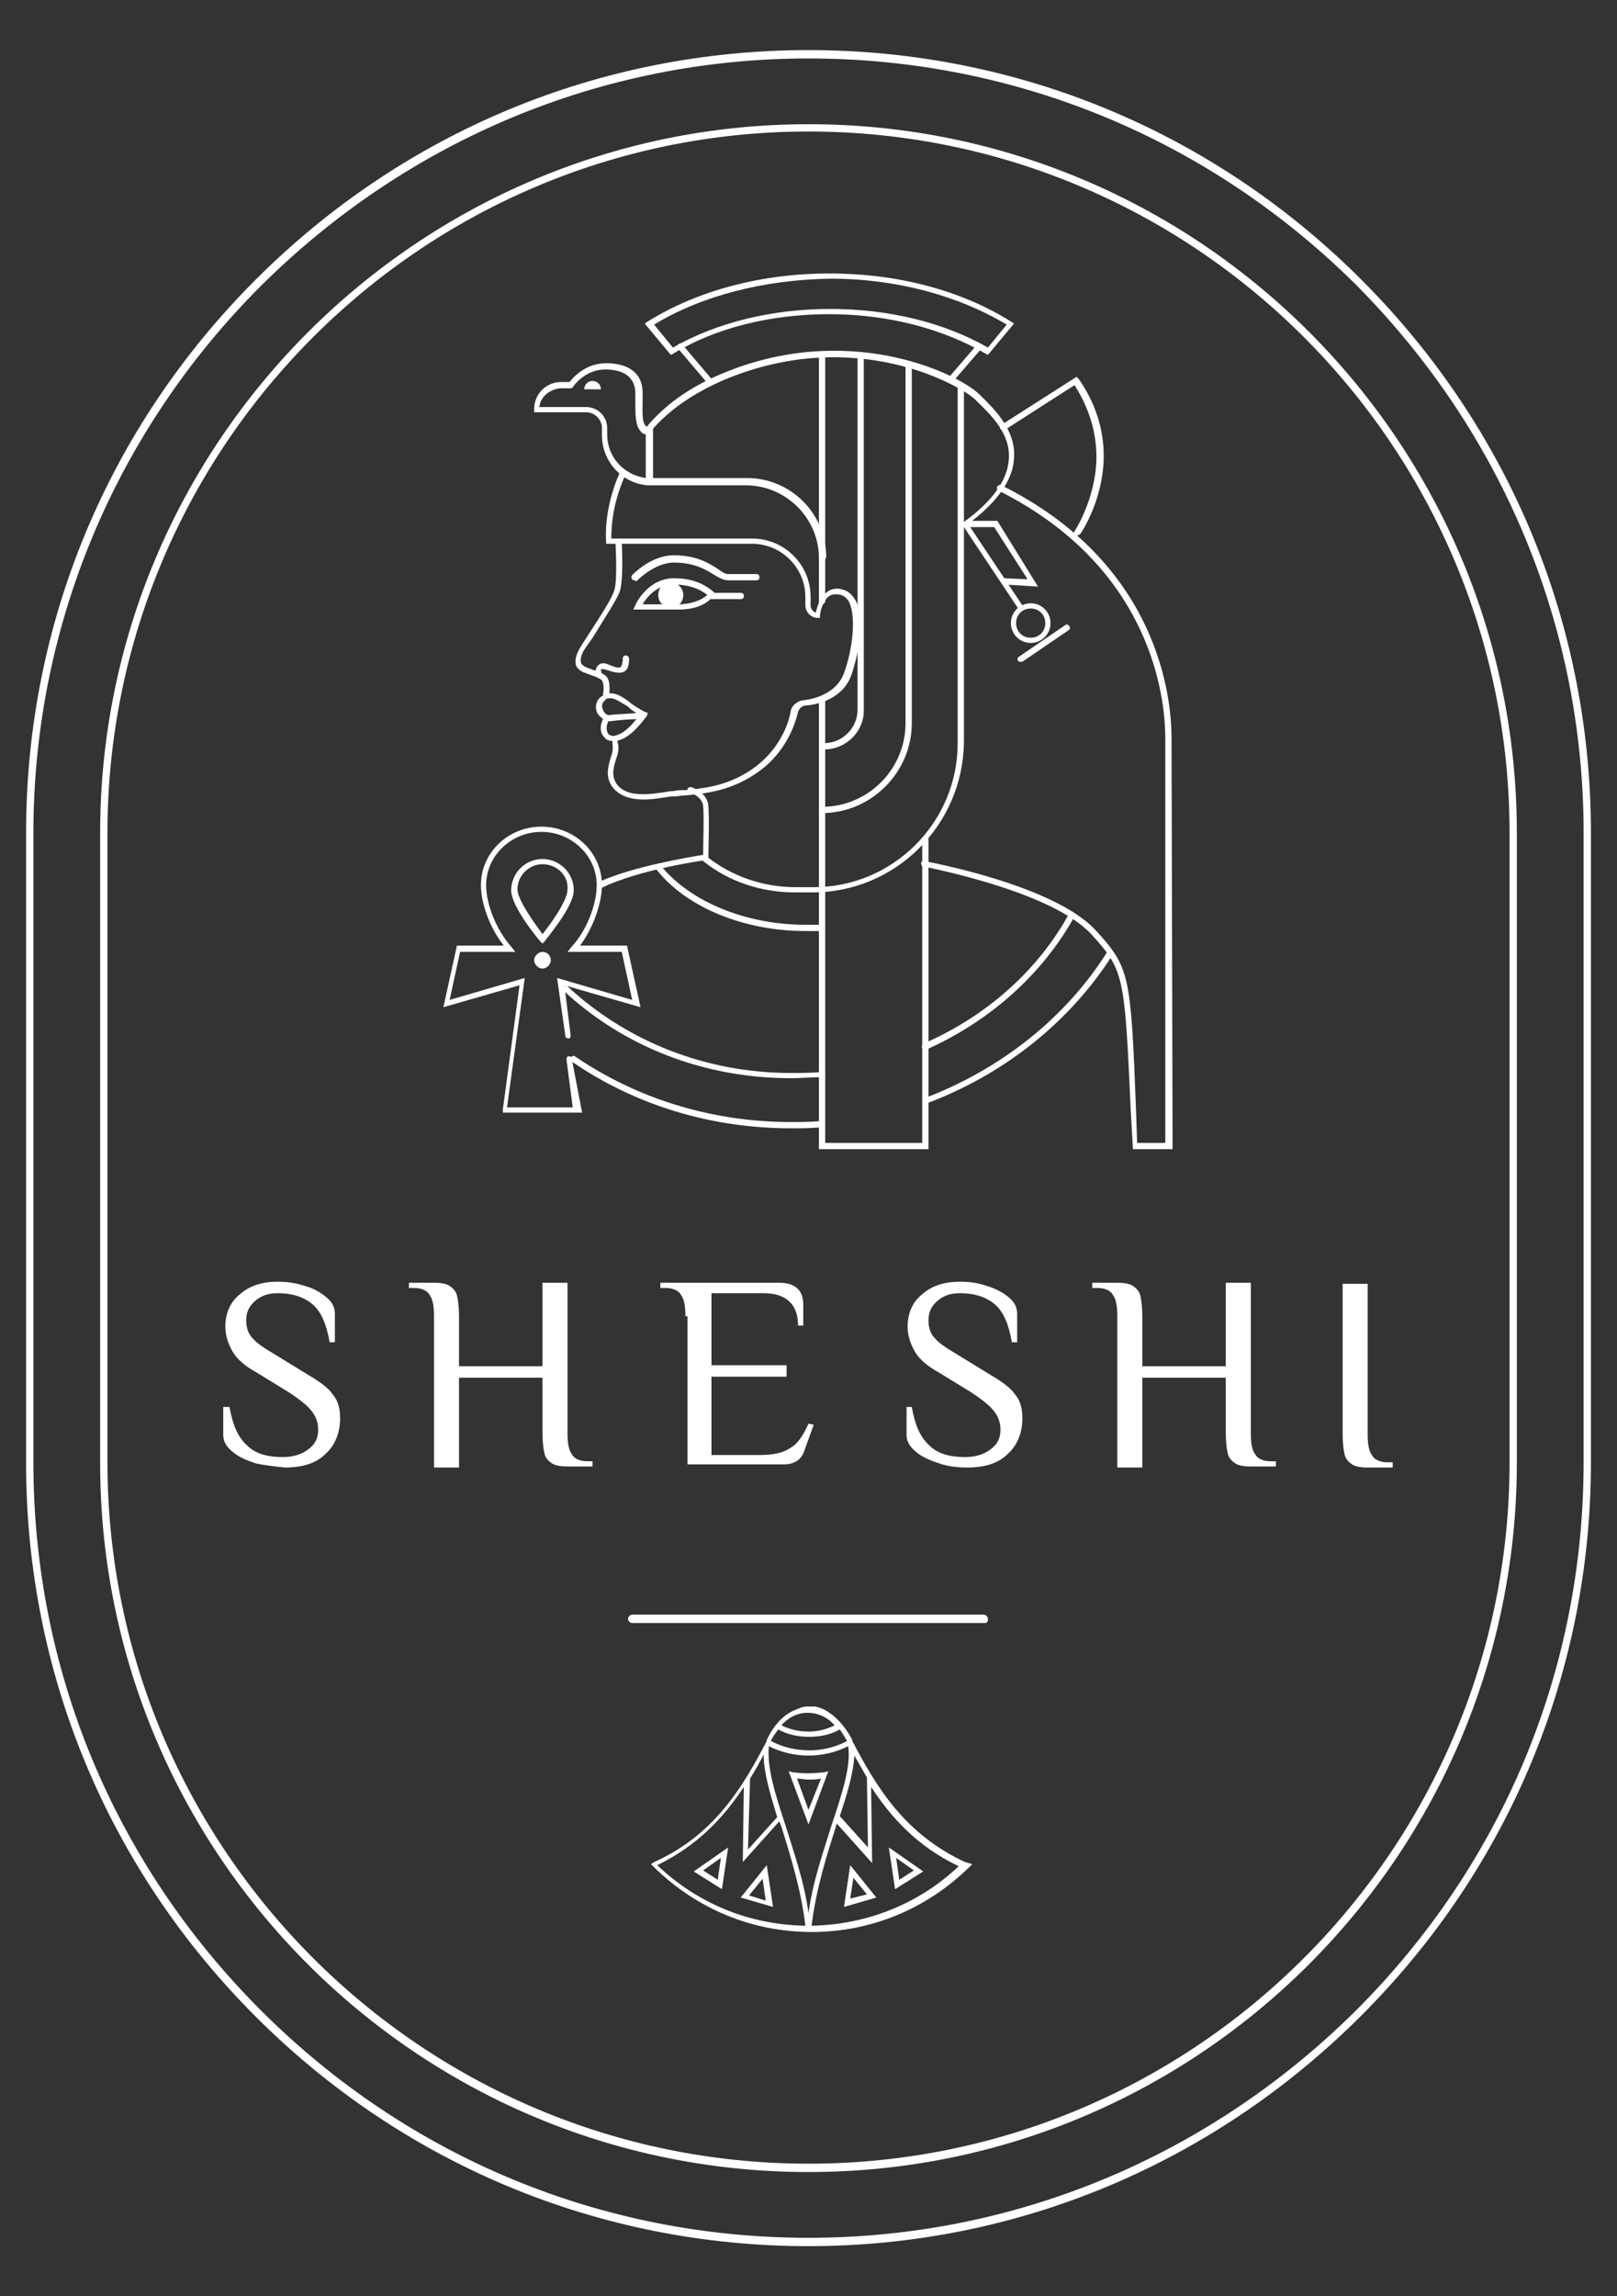 <?xml version="1.0" encoding="utf-8"?>
<!-- Generator: Adobe Illustrator 24.0.0, SVG Export Plug-In . SVG Version: 6.00 Build 0)  -->
<svg version="1.1" id="Layer_1" xmlns="http://www.w3.org/2000/svg" xmlns:xlink="http://www.w3.org/1999/xlink" x="0px" y="0px"
	 viewBox="0 0 155 220" style="enable-background:new 0 0 155 220;" xml:space="preserve">
<rect x="0" y="0" width="155" height="220" fill="#333333" stroke="none"/>
<style type="text/css">
	.st0{fill:#FFFFFF;}
</style>
<g>
	<path class="st0" d="M77.5,215.2c-20,0-38.8-7.8-53-22s-22-33-22-53V79.8c0-20,7.8-38.8,22-53s33-22,53-22s38.8,7.8,53,22
		s22,33,22,53v60.3c0,20-7.8,38.8-22,53S97.5,215.2,77.5,215.2 M77.5,5.6c-19.8,0-38.4,7.8-52.5,21.8C11,41.4,3.2,60.1,3.2,79.8
		v60.3c0,19.8,7.7,38.4,21.8,52.5s32.7,21.8,52.5,21.8s38.4-7.8,52.5-21.8c14.1-14.1,21.8-32.7,21.8-52.5V79.8
		c0-19.8-7.8-38.4-21.8-52.5C115.9,13.3,97.3,5.6,77.5,5.6"/>
	<path class="st0" d="M77.5,208.1c-37.5,0-67.9-30.5-67.9-67.9V79.8c0-37.4,30.5-67.9,67.9-67.9c37.5,0,67.9,30.5,67.9,67.9v60.3
		C145.4,177.6,115,208.1,77.5,208.1 M77.5,12.6c-37.1,0-67.2,30.2-67.2,67.2v60.3c0,37.1,30.2,67.2,67.2,67.2
		c37.1,0,67.2-30.2,67.2-67.2V79.8C144.7,42.8,114.6,12.6,77.5,12.6"/>
	<path class="st0" d="M85.8,181l2.7-1.7l-3.3-2.3L85.8,181z M87.6,179.2l-1.4,0.9l-0.3-2.1L87.6,179.2z"/>
	<path class="st0" d="M77.4,169.9c-0.6,0-1.4-0.1-1.4-0.1l-0.4-0.1l1.9,5.1l1.9-5.1l-0.4,0.1C78.9,169.8,78.1,169.9,77.4,169.9
		 M77.5,173.4l-1.1-3c0.3,0,0.7,0.1,1.1,0.1s0.8,0,1.2-0.1L77.5,173.4z"/>
	<path class="st0" d="M92.5,178.4c-5.8-2.7-8.5-7.2-10.8-11.6l0,0c0,0,0,0,0-0.1c-0.8-1.5-1.8-2.5-2.9-3c0,0-0.5-0.2-0.7-0.2H78
		h-0.1h-0.1h-0.1h-0.1h-0.1h-0.1c0,0,0,0-0.1,0c-0.2,0-0.5,0.1-0.5,0.1c-0.3,0.1-0.5,0.2-0.5,0.2c-1.1,0.4-2.1,1.4-2.8,2.9v0.1
		c-2.3,4.4-5,9-10.8,11.6l-0.3,0.2l0.3,0.3c4.1,4,9.4,6.2,15.1,6.2c5.7,0,11-2.2,15.1-6.2l0.3-0.3L92.5,178.4z M81.9,168.2
		c0.4,0.7,0.8,1.4,1.2,2.1l0.1,6.7l-2.7-3C81.2,171.9,81.8,169.9,81.9,168.2 M77.4,164.1c1.1,0,2,0.5,2.6,1.2
		c-0.8,0.4-1.6,0.6-2.5,0.6s-1.8-0.2-2.6-0.6C75.5,164.6,76.4,164.1,77.4,164.1 M74.6,165.7c0.9,0.5,1.9,0.7,3,0.7
		c1,0,2-0.2,2.9-0.7c0.3,0.4,0.5,0.8,0.7,1.1c-1.1,0.6-2.4,0.9-3.6,0.9c-1.3,0-2.6-0.3-3.7-0.9C74,166.5,74.3,166.1,74.6,165.7
		 M71.9,170.4c0.5-0.8,0.9-1.5,1.3-2.3c0,1.7,0.6,3.7,1.3,6l-2.8,3.1L71.9,170.4z M63,178.7c3.9-1.9,6.4-4.6,8.3-7.5l-0.1,7.2
		l3.5-3.9c0.1,0.2,0.1,0.3,0.2,0.5c0.9,2.9,1.9,6.1,2.3,9.5C71.8,184.4,66.9,182.4,63,178.7 M77.5,183.3c-0.4-3-1.4-5.8-2.2-8.4
		c-1-3-1.8-5.6-1.6-7.6c1.2,0.6,2.5,0.9,3.8,0.9s2.6-0.3,3.8-0.9c0.3,1.9-0.6,4.6-1.6,7.6C78.9,177.5,77.9,180.3,77.5,183.3
		 M77.8,184.5c0.4-3.4,1.4-6.6,2.3-9.4c0-0.1,0.1-0.3,0.1-0.4l3.4,3.8l-0.1-7.3c1.9,2.9,4.4,5.7,8.4,7.6
		C88.1,182.4,83.1,184.4,77.8,184.5"/>
	<path class="st0" d="M71,181.8l3.1,0.9l-0.6-4L71,181.8z M71.8,181.6l1.3-1.6l0.3,2.1L71.8,181.6z"/>
	<path class="st0" d="M69.2,181l0.6-4l-3.3,2.3L69.2,181z M68.8,180.1l-1.4-0.9l1.7-1.2L68.8,180.1z"/>
	<path class="st0" d="M80.9,182.7l3.1-0.9l-2.5-3.1L80.9,182.7z M81.8,179.9l1.3,1.6l-1.6,0.4L81.8,179.9z"/>
	<path class="st0" d="M94.4,155.5H60.6c-0.2,0-0.4-0.2-0.4-0.4s0.2-0.4,0.4-0.4h33.7c0.2,0,0.4,0.2,0.4,0.4
		C94.7,155.4,94.6,155.5,94.4,155.5"/>
	<path class="st0" d="M75.8,103.3c-8.3,0-16-3-21.8-8.4c-0.1-0.1-0.1-0.3,0-0.4s0.3-0.1,0.4,0c5.7,5.3,13.3,8.3,21.4,8.3
		c1,0,2,0,3-0.1c0.1,0,0.3,0.1,0.3,0.2c0,0.2-0.1,0.3-0.2,0.3C77.8,103.2,76.8,103.3,75.8,103.3"/>
	<path class="st0" d="M88.7,100.6c-0.1,0-0.2-0.1-0.3-0.2c-0.1-0.1,0-0.3,0.1-0.4c6-2.6,11-7,14-12.5c0.1-0.1,0.2-0.2,0.4-0.1
		c0.1,0.1,0.2,0.2,0.1,0.4C99.9,93.4,94.8,97.9,88.7,100.6C88.7,100.6,88.7,100.6,88.7,100.6"/>
	<path class="st0" d="M75.8,108.1c-7.6,0-14.9-2.2-21-6.4c-0.1-0.1-0.2-0.3-0.1-0.4c0.1-0.1,0.3-0.2,0.4-0.1
		c6,4.1,13.2,6.3,20.7,6.3c1,0,1.9,0,2.9-0.1c0.2,0,0.3,0.1,0.3,0.3c0,0.2-0.1,0.3-0.3,0.3C77.8,108.1,76.8,108.1,75.8,108.1"/>
	<path class="st0" d="M88.6,105.8l-0.2-0.5c7.5-2.8,13.8-7.8,17.8-14.2l0.5,0.3C102.6,97.9,96.2,103,88.6,105.8"/>
	<path class="st0" d="M77.2,89.2c-5.8,0-11.3-2.2-14.2-5.8c-0.1-0.1-0.1-0.3,0-0.4s0.3-0.1,0.4,0c2.8,3.4,8.1,5.6,13.8,5.6
		c0.5,0,0.9,0,1.3,0l0,0c0.1,0,0.3,0.1,0.3,0.3c0,0.2-0.1,0.3-0.3,0.3C78.1,89.2,77.7,89.2,77.2,89.2"/>
	<path class="st0" d="M77.9,85.5h-1.7c-3.2,0-6.3-1-8.8-3c-0.1-0.1-0.1-0.3,0-0.4s0.3-0.1,0.4,0c2.4,1.9,5.4,2.9,8.5,2.9H78
		c7.6,0,13.8-6.2,13.8-13.8V37c0-0.2,0.1-0.3,0.3-0.3c0.2,0,0.3,0.1,0.3,0.3v34.1C92.3,79.1,85.8,85.5,77.9,85.5"/>
	<path class="st0" d="M78.8,77.9c-0.2,0-0.3-0.1-0.3-0.3c0-0.2,0.1-0.3,0.3-0.3c4.4,0,8-3.6,8-8V35.2c0-0.2,0.1-0.3,0.3-0.3
		c0.2,0,0.3,0.1,0.3,0.3v34.1C87.4,74,83.5,77.9,78.8,77.9"/>
	<path class="st0" d="M79,71.8c-0.2,0-0.3-0.1-0.3-0.3c0-0.2,0.1-0.3,0.3-0.3c1.7,0,3.2-1.4,3.2-3.2V34.2c0-0.2,0.1-0.3,0.3-0.3
		s0.3,0.1,0.3,0.3v33.9C82.8,70.1,81.1,71.8,79,71.8"/>
	<path class="st0" d="M88.9,110.1H78.5v-43c0-0.2,0.1-0.3,0.3-0.3s0.3,0.1,0.3,0.3v42.4h9.3v-29c0-0.2,0.1-0.3,0.3-0.3
		c0.2,0,0.3,0.1,0.3,0.3v29.6H88.9z"/>
	<path class="st0" d="M78.8,57.9c-0.2,0-0.3-0.1-0.3-0.3V34.1c0-0.2,0.1-0.3,0.3-0.3c0.2,0,0.3,0.1,0.3,0.3v23.5
		C79.1,57.8,78.9,57.9,78.8,57.9"/>
	<path class="st0" d="M55.8,106.6h-7.6v-0.3l1.6-11.9l-7.3,2.1l1.3-5.9h4.5c-1.3-1.6-2.2-4-2.2-5.8c0-3.1,2.6-5.6,5.8-5.6
		s5.8,2.5,5.8,5.6c0,1.8-0.9,4.2-2.1,5.8h4.5l1.3,5.9l-7.3-2.1l0.6,4.8c0,0.2-0.1,0.3-0.2,0.3c-0.1,0-0.3-0.1-0.3-0.2l-0.8-5.6
		l7.2,2.1l-1-4.6h-5.2l0.4-0.5c1.4-1.5,2.4-4,2.4-5.9c0-2.8-2.4-5.1-5.3-5.1c-2.9,0-5.3,2.3-5.3,5.1c0,1.9,1,4.3,2.4,5.9l0.4,0.5
		h-5.3l-1,4.6l7.2-2.1l-1.7,12.4h6.3l-0.6-4.6c0-0.2,0.1-0.3,0.2-0.3c0.2,0,0.3,0.1,0.3,0.2L55.8,106.6z"/>
	<path class="st0" d="M52,90.4l-0.2-0.2c-0.1-0.1-2.8-3.3-2.8-4.9s1.3-3,3-3c1.6,0,3,1.3,3,3c0,1.6-2.7,4.7-2.8,4.9L52,90.4z
		 M52,82.8c-1.3,0-2.4,1.1-2.4,2.4c0,1,1.6,3.2,2.4,4.3c0.8-1,2.4-3.2,2.4-4.3C54.5,83.9,53.4,82.8,52,82.8"/>
	<path class="st0" d="M52.8,92c0,0.4-0.4,0.8-0.8,0.8c-0.4,0-0.8-0.4-0.8-0.8s0.4-0.8,0.8-0.8C52.5,91.2,52.8,91.6,52.8,92"/>
	<path class="st0" d="M61.7,76.6c-1.2,0-2.3-0.3-3-1.2c-0.7-1-0.4-1.9-0.2-2.7c0.2-0.5,0.3-1,0.2-1.5c0-0.1,0-0.3,0.2-0.3
		c0.1-0.1,0.3,0,0.3,0.2c0.2,0.7,0,1.2-0.2,1.8c-0.2,0.7-0.4,1.4,0.1,2.2c1,1.4,3.3,1,5.2,0.7h0.2c0.4-0.1,0.8-0.1,1.2-0.1
		c1.9-0.2,4.3-0.4,6.8-2.3c2.2-1.7,3.1-4,3.3-5.3c0.1-0.5,0.6-0.9,1.1-1c1.2-0.1,3.3-0.7,4-2.6c0.8-2.2,1.2-5.3,0.5-6.8
		c-0.2-0.4-0.5-0.6-0.8-0.7c-0.4-0.1-0.8-0.1-1.1,0.1c-0.6,0.4-0.9,1.5-0.9,1.9v0.2h-0.2c-0.7,0-1.2-0.6-1.2-1.2v-0.8
		c0-2.8-2.3-5.1-5.1-5.1h-14v-0.2c0-0.1-0.3-3,1.3-6.6c0.1-0.1,0.2-0.2,0.4-0.1c0.1,0.1,0.2,0.2,0.1,0.4c-1.3,2.9-1.3,5.3-1.3,6
		h13.5c3.1,0,5.6,2.5,5.6,5.6V58c0,0.3,0.2,0.6,0.5,0.7c0.1-0.5,0.4-1.5,1.1-2c0.4-0.3,1-0.4,1.5-0.2c0.5,0.1,0.9,0.5,1.2,1
		c0.9,1.6,0.4,4.9-0.4,7.2c-0.8,2.2-3.1,2.8-4.4,2.9c-0.3,0-0.6,0.3-0.7,0.6c-0.3,1.3-1.2,3.8-3.6,5.6c-2.7,2-5.2,2.2-7.1,2.4
		c-0.4,0-0.8,0.1-1.2,0.1h-0.2C63.6,76.4,62.7,76.6,61.7,76.6"/>
	<path class="st0" d="M97.8,58.4c-0.1,0-0.2,0-0.2-0.1l-5.4-8.1l0.2-0.2c2.8-2,4.2-4.1,4.3-6c0.2-2.5-1.8-4.3-3-5.5l-0.2-0.2
		C92.2,37,82,31.1,69.4,36.4c-3,1.3-5.3,2.9-7.1,5c-0.1,0.1-0.3,0.1-0.4,0c-0.1-0.1-0.1-0.3,0-0.4c1.8-2.2,4.2-3.9,7.3-5.2
		c11.9-5,22.4-0.2,24.7,2l0.2,0.2c1.2,1.2,3.3,3.2,3.1,5.9c-0.1,2.1-1.6,4.2-4.4,6.3L98,58C98.1,58.1,98.1,58.3,97.8,58.4L97.8,58.4
		"/>
	<path class="st0" d="M99.5,56.2L96.3,56c-0.2,0-0.3-0.1-0.3-0.3s0.1-0.2,0.3-0.3l2.2,0.1l-3.2-5h-2.4c-0.2,0-0.3-0.1-0.3-0.3
		s0.1-0.3,0.3-0.3h2.7L99.5,56.2z"/>
	<path class="st0" d="M98.8,61.6c-1.1,0-1.9-0.9-1.9-1.9c0-1.1,0.9-1.9,1.9-1.9c1.1,0,1.9,0.9,1.9,1.9
		C100.7,60.7,99.9,61.6,98.8,61.6 M98.8,58.3c-0.8,0-1.4,0.6-1.4,1.4c0,0.8,0.6,1.4,1.4,1.4s1.4-0.6,1.4-1.4
		C100.2,58.9,99.6,58.3,98.8,58.3"/>
	<path class="st0" d="M97.8,63.4c-0.1,0-0.2,0-0.2-0.1c-0.1-0.1-0.1-0.3,0.1-0.4l4.4-3c0.1-0.1,0.3-0.1,0.4,0.1
		c0.1,0.1,0.1,0.3-0.1,0.4l-4.4,3C98,63.4,97.9,63.4,97.8,63.4"/>
	<path class="st0" d="M58.8,71c-0.4,0-0.7-0.1-0.9-0.4c-0.4-0.4-0.4-1.1-0.1-1.7c-0.2-0.2-0.5-0.4-0.6-0.7c-0.2-0.6,0-1.2,0.5-1.5
		c1-0.7,2,0.1,2.7,0.6l0.1,0.1c0.7,0.5,1.3,0.8,1.3,0.8l0.3,0.1L62,68.6c-0.1,0.1-1.3,1.9-2.6,2.3C59.2,71,59,71,58.8,71 M58.3,69.1
		c-0.2,0.5-0.2,0.9,0,1.2c0.2,0.2,0.5,0.3,0.9,0.1c0.7-0.2,1.4-1,1.8-1.5c-0.5,0-1.8,0.1-2.5,0.2C58.5,69.1,58.4,69.1,58.3,69.1
		 M58.5,66.9c-0.2,0-0.4,0-0.5,0.2c-0.4,0.3-0.3,0.7-0.2,0.9c0.1,0.3,0.4,0.6,0.7,0.5c0.7-0.1,2-0.1,2.5-0.2
		c-0.2-0.1-0.5-0.3-0.7-0.5l-0.1-0.1C59.5,67.3,59,66.9,58.5,66.9"/>
	<path class="st0" d="M58.1,66.8L58.1,66.8c-0.2,0-0.3-0.2-0.3-0.3c0.1-0.4,0.1-1.2-0.2-1.4c-0.3-0.2-0.6-0.3-0.9-0.4
		c-0.3-0.1-0.5-0.2-0.8-0.3c-0.4-0.2-0.6-0.4-0.7-0.7c-0.1-0.5,0-1,0.5-1.8c0.2-0.3,0.5-0.8,0.9-1.4c0.9-1.4,2.1-3.2,2.3-4
		c0.3-1,0.1-4.4,0.1-4.5c0-0.2,0.1-0.3,0.3-0.3l0,0c0.1,0,0.3,0.1,0.3,0.3c0,0.1,0.2,3.5-0.2,4.7c-0.3,0.8-1.5,2.6-2.4,4.1
		c-0.3,0.5-0.7,1-0.9,1.3c-0.4,0.6-0.5,1.1-0.4,1.4c0,0.1,0.1,0.2,0.4,0.4c0.3,0.1,0.5,0.2,0.8,0.3c0.4,0.1,0.7,0.2,1.1,0.5
		c0.6,0.4,0.4,1.7,0.4,1.9C58.4,66.7,58.3,66.8,58.1,66.8"/>
	<path class="st0" d="M57.4,64.6c-0.2,0-0.3-0.1-0.3-0.3c0,0,0-0.4,0.3-0.6c0.2-0.2,0.6-0.2,1,0c0.3,0.1,0.9,0.4,1.1,0.2
		c0.1-0.1,0.2-0.4,0.2-0.8c0-0.2,0.1-0.3,0.3-0.3l0,0c0.1,0,0.3,0.1,0.3,0.3c0,0.6-0.1,1-0.4,1.2c-0.4,0.3-1.1,0.1-1.7-0.1
		c-0.3-0.1-0.4-0.1-0.5-0.1s-0.1,0.1-0.1,0.1C57.7,64.5,57.6,64.6,57.4,64.6"/>
	<path class="st0" d="M57.6,85.1c-0.1,0-0.2-0.1-0.3-0.2s0-0.3,0.1-0.4c3.3-1.5,8.8-2.4,10-2.6c0-0.9,0.1-3.8,0-4.7
		c-0.1-0.9-1.3-1.3-1.3-1.3c-0.1,0-0.2-0.2-0.2-0.3c0-0.1,0.2-0.2,0.3-0.2c0.1,0,1.6,0.5,1.7,1.8c0.1,1.1,0,4.8,0,5v0.2h-0.2
		C67.6,82.4,61.2,83.3,57.6,85.1C57.7,85.1,57.6,85.1,57.6,85.1 M67.7,82.2L67.7,82.2L67.7,82.2z"/>
	<path class="st0" d="M112.4,110.1h-3.8l-0.2-3.5c-0.6-13.1-0.6-13.6-3.8-17.1c-3.9-4.2-15.9-6.4-16.1-6.5c-0.2,0-0.2-0.2-0.2-0.3
		c0-0.2,0.2-0.3,0.3-0.2c0.5,0.1,12.4,2.3,16.4,6.6c3.3,3.6,3.4,4.2,3.9,17.4l0.1,3h2.7V70.7c0-3.7-1.2-16.3-16-23.7
		c-0.1-0.1-0.2-0.2-0.1-0.4c0.1-0.1,0.2-0.2,0.4-0.1c15.1,7.5,16.3,20.4,16.3,24.2L112.4,110.1L112.4,110.1z"/>
	<path class="st0" d="M60.8,55.6c-0.1,0-0.1,0-0.2-0.1c-0.1-0.1-0.1-0.3,0-0.4c0.1-0.1,1.8-1.9,4-1.9c2.2,0,3.4,0.8,4.2,1.3
		c0.4,0.3,0.7,0.5,1,0.5h2.7c0.2,0,0.3,0.1,0.3,0.3s-0.1,0.3-0.3,0.3h-2.7c-0.4,0-0.8-0.2-1.3-0.5c-0.8-0.5-1.9-1.2-3.9-1.2
		c-1.9,0-3.6,1.8-3.6,1.8C60.9,55.6,60.8,55.6,60.8,55.6"/>
	<path class="st0" d="M65.1,58.4h-4.4l0.2-0.4c0-0.1,1.2-2.6,3.7-2.6c1.1,0,2.6,0.2,3.9,1.4H71c0.2,0,0.3,0.1,0.3,0.3
		s-0.1,0.3-0.3,0.3h-2.9C67.1,58.4,65.4,58.4,65.1,58.4 M61.6,57.9H65c0.2,0,1.8,0,2.8-0.9c-0.9-0.7-2-1-3.2-1
		C63,56,62,57.2,61.6,57.9"/>
	<path class="st0" d="M65.5,57c0,0.7-0.5,1.2-1.2,1.2c-0.7,0-1.2-0.5-1.2-1.2s0.5-1.2,1.2-1.2C65,55.8,65.5,56.4,65.5,57"/>
	<path class="st0" d="M78.8,53.8c-0.2,0-0.3-0.1-0.3-0.3c0-3.9-3.2-7-7-7h-9c-0.1,0-0.2,0-0.3,0h-0.1c-2.5-0.2-4.4-2.3-4.4-4.8V41
		c0-0.8-0.7-1.5-1.5-1.5h-5v-0.3c0-1.4,1.1-2.6,2.6-2.6h0.8c0.3-0.4,1.5-1.8,3.5-1.8c2.2,0,3.5,1,3.5,2.8c0,0.3,0,0.5,0,0.8
		c0,0.9-0.1,2,0.3,2.4c0.1,0.1,0.2,0.2,0.4,0.2h0.3v4.8l0,0h9c4.2,0,7.6,3.4,7.6,7.6C79.1,53.6,78.9,53.8,78.8,53.8 M51.7,39h4.5
		c1.1,0,2,0.9,2,2v0.6c0,2.2,1.6,3.9,3.7,4.2v-4.2c-0.2,0-0.4-0.1-0.5-0.3c-0.5-0.5-0.5-1.6-0.5-2.8c0-0.3,0-0.5,0-0.8
		c0-1.9-1.6-2.3-2.9-2.3c-2,0-3.1,1.7-3.1,1.7l-0.1,0.1h-1.1C52.7,37.3,51.8,38,51.7,39"/>
	<path class="st0" d="M56,37.3c0-0.4,0.3-0.8,0.8-0.8c0.4,0,0.8,0.3,0.8,0.8H56z"/>
	<path class="st0" d="M64.3,34l-2.5-3l0.3-0.2c4.8-3,11-4.6,17.4-4.6c6.5,0,12.6,1.6,17.4,4.6l0.3,0.2l-2.5,3l-0.2-0.1
		c-4.1-2.4-9.4-3.8-15-3.8s-10.9,1.3-15,3.8L64.3,34z M62.7,31.1l1.8,2.2c4.2-2.4,9.5-3.7,15.1-3.7s10.9,1.3,15.1,3.7l1.8-2.2
		c-4.7-2.8-10.6-4.4-16.9-4.4C73.3,26.8,67.3,28.3,62.7,31.1"/>
	<path class="st0" d="M68,36.8c-0.1,0-0.2,0-0.2-0.1L65,33.4c-0.1-0.1-0.1-0.3,0-0.4c0.1-0.1,0.3-0.1,0.4,0l2.8,3.3
		c0.1,0.1,0.1,0.3,0,0.4C68.2,36.8,68.1,36.8,68,36.8"/>
	<path class="st0" d="M91.2,36.6c-0.1,0-0.1,0-0.2-0.1s-0.1-0.3,0-0.4l2.5-2.9c0.1-0.1,0.3-0.1,0.4,0s0.1,0.3,0,0.4l-2.5,2.9
		C91.3,36.5,91.2,36.6,91.2,36.6"/>
	<path class="st0" d="M103.2,51.3L103.2,51.3c-0.2-0.1-0.3-0.3-0.2-0.4c1.3-2.1,2.1-4.8,2.1-7.1c0-2.4-0.7-4.7-2.1-6.9l-6.7,4.3
		c-0.1,0.1-0.3,0-0.4-0.1s0-0.3,0.1-0.4l7.2-4.6l0.2,0.2c1.6,2.3,2.4,4.8,2.4,7.4c0,2.4-0.8,5.2-2.2,7.4
		C103.4,51.3,103.3,51.3,103.2,51.3"/>
	<path class="st0" d="M24.5,140.2c-0.9-0.3-1.6-0.6-2.2-1.1s-0.9-1-0.9-1.6v-2.7H22c0.3,1.7,0.8,2.9,1.7,3.7c0.8,0.8,2,1.1,3.4,1.1
		c0.9,0,1.7-0.2,2.4-0.7c0.7-0.5,1-1.1,1-1.9c0-0.7-0.2-1.3-0.7-1.9c-0.4-0.5-1.2-1.1-2.1-1.7l-3.1-1.9c-1.1-0.6-1.9-1.3-2.3-2
		s-0.7-1.5-0.7-2.4c0-1.3,0.5-2.4,1.4-3.1c0.9-0.8,2.1-1.2,3.6-1.2c0.9,0,1.7,0.1,2.6,0.4c0.8,0.2,1.5,0.6,2.1,1.1s0.8,1,0.8,1.6
		v2.7h-0.5c-0.3-1.7-0.8-2.9-1.6-3.6c-0.8-0.7-1.9-1.1-3.4-1.1c-0.8,0-1.5,0.2-2.1,0.7s-0.9,1.1-0.9,1.9c0,0.7,0.2,1.3,0.6,1.7
		c0.4,0.5,1.2,1,2.2,1.6l3.1,1.9c1.2,0.7,2,1.3,2.4,1.9c0.5,0.6,0.7,1.3,0.7,2.3c0,1.4-0.5,2.6-1.4,3.4c-0.9,0.9-2.2,1.3-3.9,1.3
		C26.4,140.5,25.4,140.4,24.5,140.2"/>
	<path class="st0" d="M41.6,126.1c0-0.9-0.1-1.6-0.4-2c-0.2-0.4-0.7-0.7-1.5-0.7h-0.5v-0.5h2.4c0.7,0,1.2,0.1,1.5,0.3
		c0.3,0.2,0.6,0.5,0.7,0.9c0.1,0.4,0.2,1.1,0.2,2v4.8h8v-8h2.4v14.4c0,0.9,0.1,1.6,0.4,2c0.2,0.4,0.7,0.7,1.5,0.7h0.5v0.5h-2.4
		c-0.7,0-1.2-0.1-1.5-0.3s-0.6-0.5-0.7-0.9c-0.1-0.4-0.2-1.1-0.2-2V132h-8v8.6h-2.4V126.1z"/>
	<path class="st0" d="M90,140.2c-0.9-0.3-1.6-0.6-2.2-1.1s-0.9-1-0.9-1.6v-2.7h0.5c0.3,1.7,0.8,2.9,1.7,3.7c0.8,0.8,2,1.1,3.4,1.1
		c0.9,0,1.7-0.2,2.4-0.7c0.7-0.5,1-1.1,1-1.9c0-0.7-0.2-1.3-0.7-1.9c-0.4-0.5-1.2-1.1-2.1-1.7l-3.1-1.9c-1.1-0.6-1.9-1.3-2.3-2
		S87,128,87,127.1c0-1.3,0.5-2.4,1.4-3.1c0.9-0.8,2.1-1.2,3.6-1.2c0.9,0,1.7,0.1,2.6,0.4s1.5,0.6,2.1,1.1s0.8,1,0.8,1.6v2.7H97
		c-0.3-1.7-0.8-2.9-1.6-3.6c-0.8-0.7-1.9-1.1-3.4-1.1c-0.8,0-1.5,0.2-2.1,0.7s-0.9,1.1-0.9,1.9c0,0.7,0.2,1.3,0.6,1.7
		c0.4,0.5,1.2,1,2.2,1.6l3.1,1.9c1.2,0.7,2,1.3,2.4,1.9c0.5,0.6,0.7,1.3,0.7,2.3c0,1.4-0.5,2.6-1.4,3.4c-0.9,0.9-2.2,1.3-3.9,1.3
		C91.8,140.6,90.9,140.5,90,140.2"/>
	<path class="st0" d="M107.1,126.1c0-0.9-0.1-1.6-0.4-2c-0.2-0.4-0.7-0.7-1.5-0.7h-0.5v-0.5h2.4c0.7,0,1.2,0.1,1.5,0.3
		c0.3,0.2,0.6,0.5,0.7,0.9s0.2,1.1,0.2,2v4.8h8v-8h2.4v14.4c0,0.9,0.1,1.6,0.4,2c0.2,0.4,0.7,0.7,1.5,0.7h0.5v0.5h-2.4
		c-0.7,0-1.2-0.1-1.5-0.3s-0.6-0.5-0.7-0.9s-0.2-1.1-0.2-2V132h-8v8.6h-2.4V126.1z"/>
	<path class="st0" d="M65.7,126.1c0-0.9-0.1-1.6-0.4-2c-0.2-0.4-0.7-0.7-1.5-0.7h-0.5v-0.5h11.4c1.5,0,2.3,0.7,2.3,2.1v2h-0.5
		c0-2-1.1-3.1-3.3-3.1h-5v6.9h7.2v1.1h-7.2v7.5h4.7c1.2,0,2.2-0.2,2.9-0.7c0.7-0.4,1.2-1.2,1.7-2.3l0.5,0.1l-0.9,2.5
		c-0.3,0.9-1,1.3-2,1.3h-9.2v-14.2H65.7z"/>
	<path class="st0" d="M129.6,140.3c-0.3-0.2-0.6-0.5-0.7-0.9c-0.1-0.4-0.2-1.1-0.2-2V123h2.4v14.4c0,0.9,0.1,1.6,0.4,2
		c0.2,0.4,0.7,0.7,1.5,0.7h0.5v0.5h-2.4C130.4,140.6,129.9,140.5,129.6,140.3"/>
</g>
</svg>

